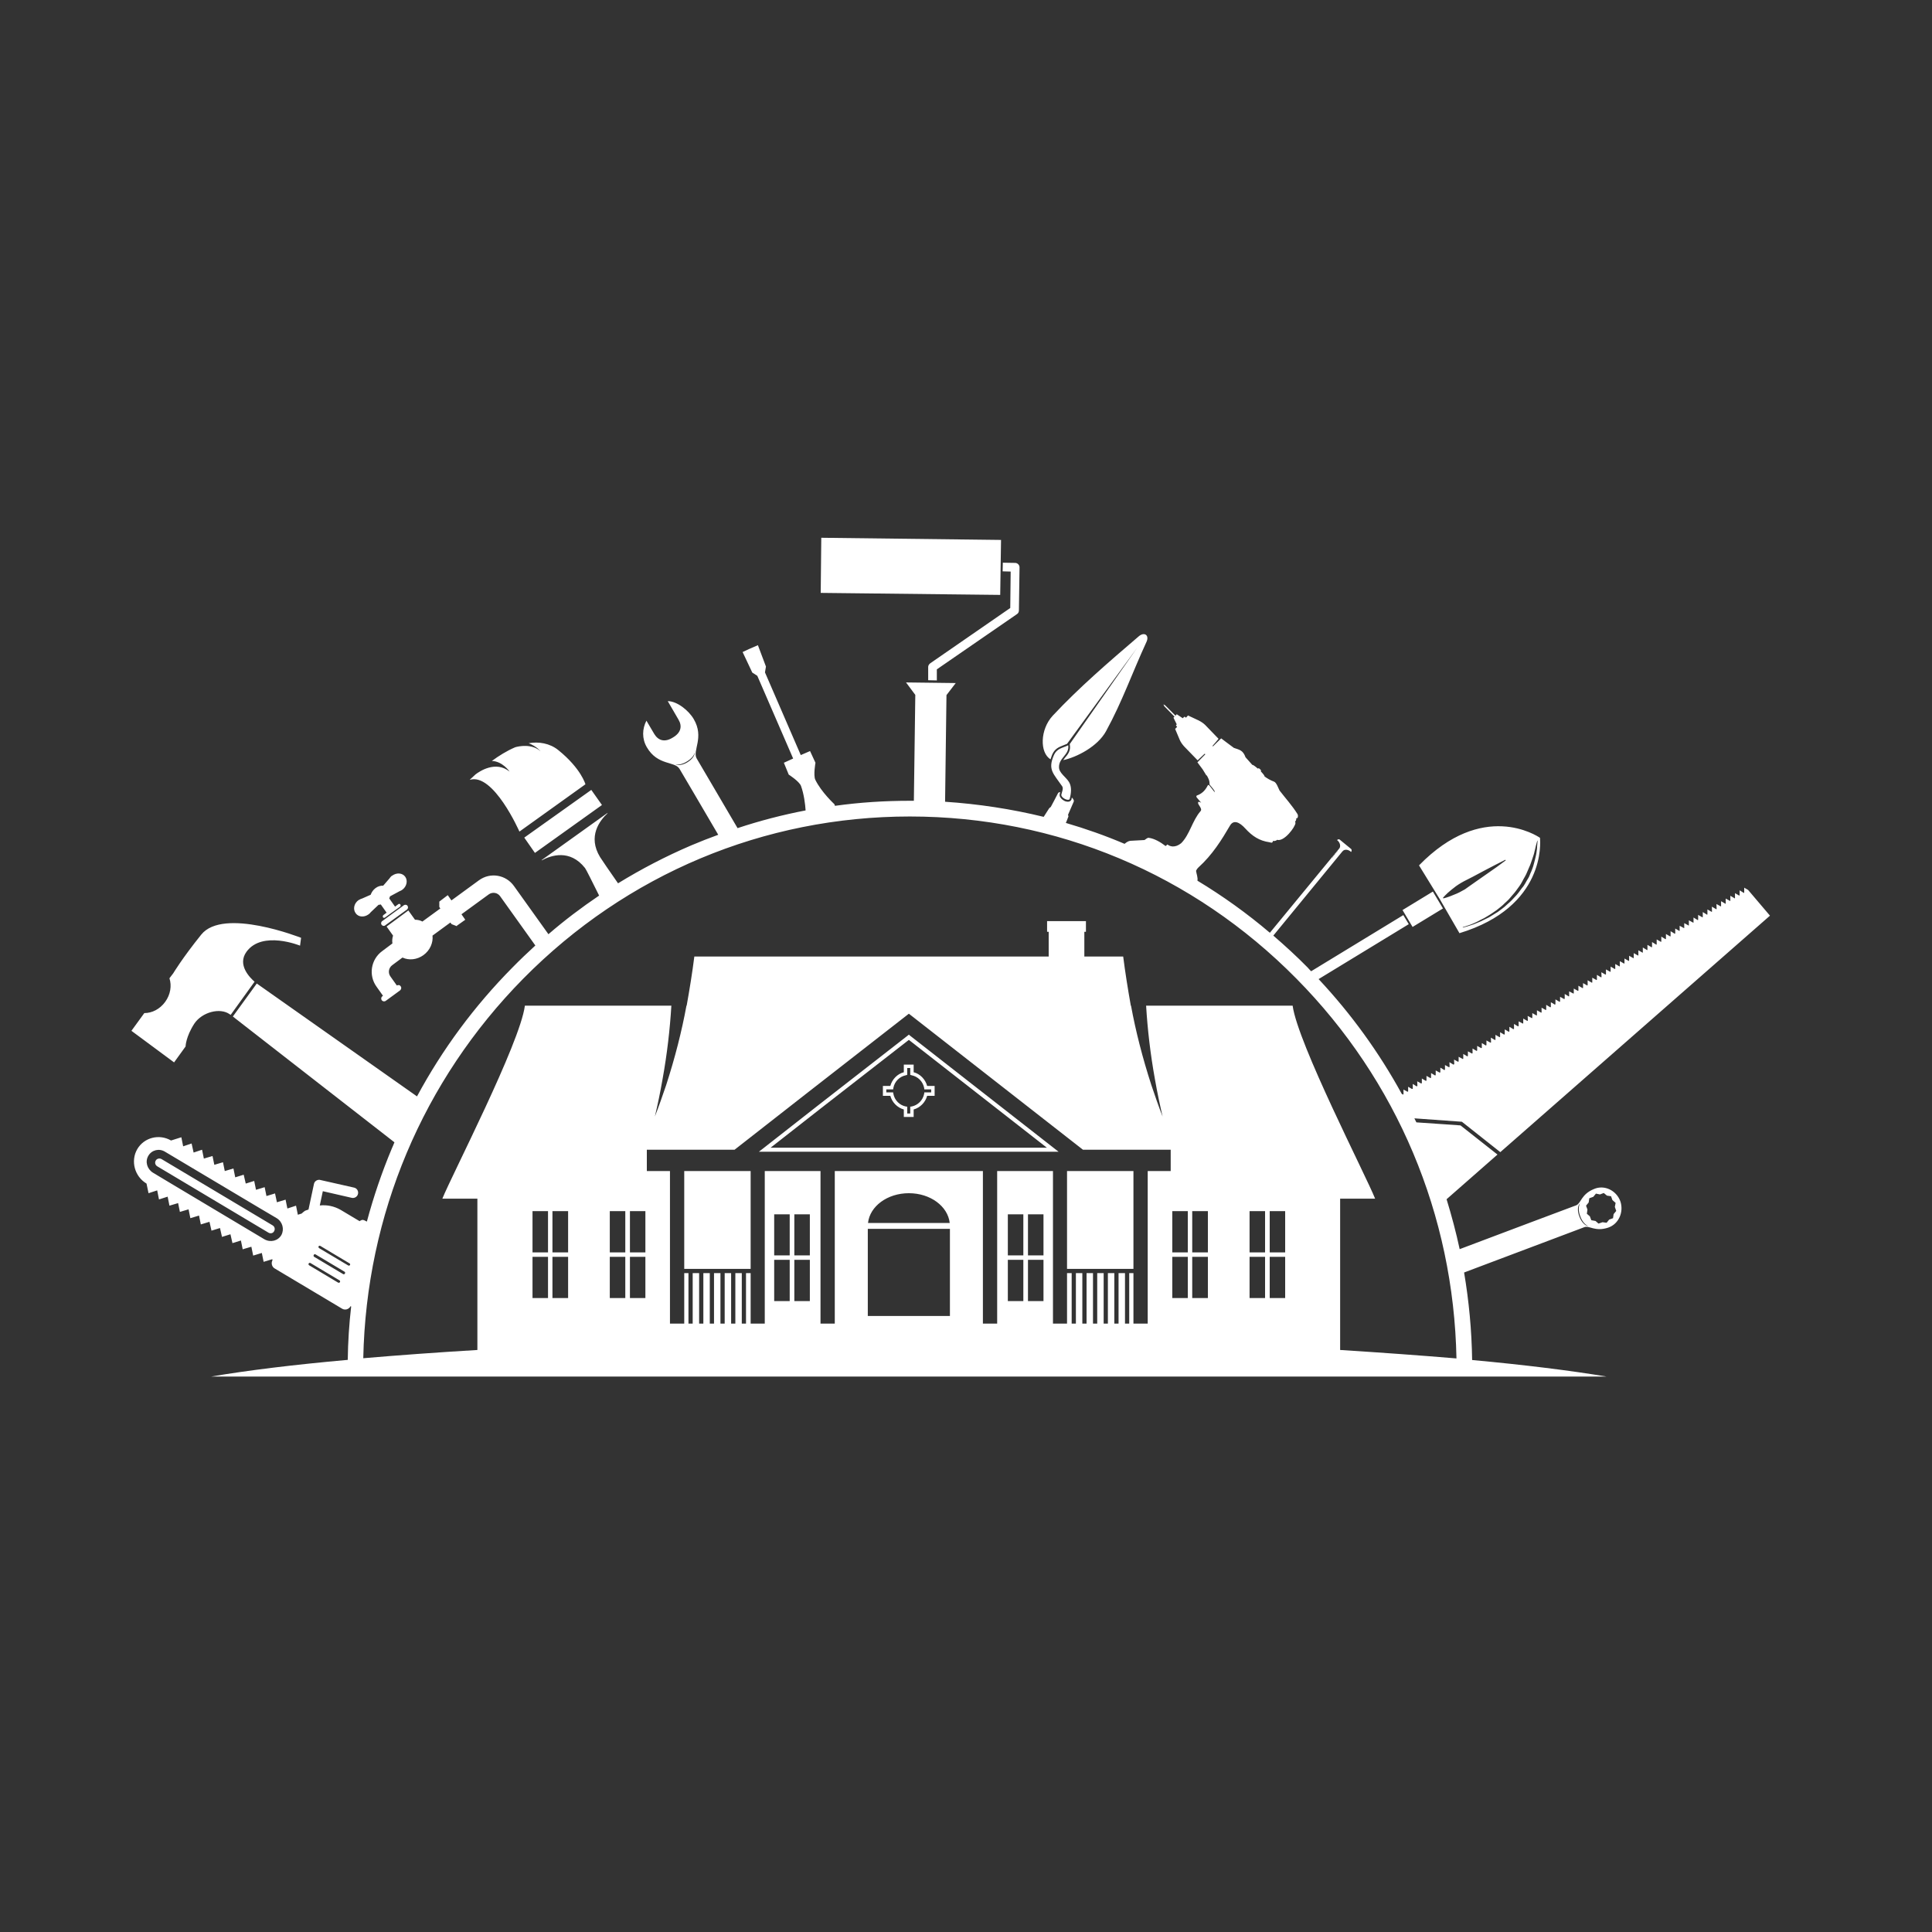 <svg xmlns="http://www.w3.org/2000/svg" xmlns:xlink="http://www.w3.org/1999/xlink" width="50" zoomAndPan="magnify" viewBox="0 0 37.5 37.5" height="50" preserveAspectRatio="xMidYMid meet" version="1.0"><rect x="0" y="0" width="37.5" height="37.5" fill="#333333" stroke="none"/><defs><clipPath id="7bc16058ff"><path d="M 2.531 10.438 L 34.355 10.438 L 34.355 26.719 L 2.531 26.719 Z M 2.531 10.438 " clip-rule="nonzero"/></clipPath></defs><g clip-path="url(#7bc16058ff)"><path fill="#FFFFFF" d="M 19.609 11.801 L 18.055 12.875 C 18.031 12.895 18.016 12.918 18.016 12.945 L 18.016 13.203 L 18.184 13.207 L 18.184 12.992 L 19.742 11.918 C 19.766 11.902 19.777 11.875 19.777 11.848 L 19.789 11.012 C 19.789 10.965 19.75 10.926 19.703 10.926 L 19.465 10.922 L 19.461 11.09 L 19.617 11.094 Z M 10.383 16.555 L 11.684 15.625 L 11.477 15.332 L 10.176 16.258 Z M 19.43 10.48 L 15.941 10.438 L 15.93 11.508 L 19.414 11.547 Z M 20.762 15.508 C 20.793 15.395 20.805 15.273 20.75 15.18 C 20.691 15.082 20.555 15.004 20.555 14.891 C 20.551 14.707 20.762 14.648 20.734 14.465 C 20.621 14.523 20.516 14.52 20.453 14.664 C 20.336 14.941 20.445 15.012 20.617 15.262 C 20.645 15.305 20.613 15.367 20.602 15.418 C 20.582 15.48 20.738 15.559 20.762 15.508 Z M 28.328 18.113 C 30.008 17.602 29.898 16.34 29.891 16.266 L 29.895 16.262 C 29.895 16.262 29.891 16.262 29.891 16.262 C 29.828 16.219 28.777 15.531 27.543 16.797 L 27.949 17.457 Z M 29.359 17.371 C 29.41 17.316 29.449 17.258 29.492 17.199 C 29.535 17.141 29.562 17.074 29.598 17.016 C 29.633 16.957 29.652 16.895 29.68 16.836 C 29.707 16.781 29.723 16.723 29.742 16.672 C 29.758 16.621 29.777 16.574 29.785 16.527 C 29.797 16.484 29.805 16.445 29.812 16.414 C 29.828 16.352 29.84 16.316 29.84 16.316 L 29.844 16.316 C 29.844 16.316 29.844 16.355 29.836 16.418 C 29.836 16.453 29.832 16.492 29.824 16.539 C 29.82 16.582 29.805 16.633 29.793 16.688 C 29.777 16.742 29.766 16.805 29.742 16.863 C 29.73 16.895 29.719 16.926 29.703 16.957 C 29.691 16.988 29.68 17.02 29.66 17.051 C 29.621 17.109 29.594 17.18 29.543 17.234 C 29.5 17.293 29.457 17.355 29.402 17.41 C 29.375 17.438 29.352 17.465 29.324 17.492 C 29.297 17.516 29.27 17.539 29.242 17.566 C 29.191 17.617 29.129 17.656 29.074 17.699 C 29.016 17.734 28.957 17.773 28.902 17.805 C 28.848 17.832 28.793 17.859 28.742 17.883 C 28.691 17.906 28.645 17.922 28.602 17.941 C 28.559 17.953 28.523 17.969 28.492 17.977 C 28.43 17.996 28.395 18.004 28.395 18.004 L 28.391 17.996 C 28.391 17.996 28.426 17.988 28.488 17.965 C 28.52 17.957 28.555 17.941 28.594 17.926 C 28.637 17.906 28.684 17.887 28.73 17.859 C 28.781 17.836 28.832 17.809 28.887 17.773 C 28.941 17.742 28.992 17.703 29.051 17.664 C 29.102 17.621 29.16 17.582 29.211 17.527 C 29.238 17.504 29.262 17.48 29.289 17.453 C 29.312 17.426 29.336 17.398 29.359 17.371 Z M 28.172 17.27 C 28.223 17.227 28.285 17.18 28.359 17.137 C 28.43 17.094 28.512 17.059 28.59 17.016 C 28.746 16.934 28.902 16.848 29.02 16.789 C 29.141 16.727 29.219 16.688 29.219 16.688 L 29.227 16.699 C 29.227 16.699 29.152 16.754 29.047 16.832 C 28.938 16.91 28.793 17.008 28.645 17.113 C 28.574 17.16 28.504 17.215 28.434 17.262 C 28.359 17.305 28.293 17.34 28.23 17.363 C 28.105 17.418 28.016 17.438 28.016 17.438 L 28.008 17.426 C 28.008 17.426 28.066 17.355 28.172 17.27 Z M 20.391 14.738 C 20.398 14.711 20.41 14.684 20.422 14.648 C 20.473 14.531 20.555 14.5 20.633 14.469 C 20.656 14.461 20.684 14.449 20.711 14.438 L 22.074 12.57 L 20.762 14.445 C 20.766 14.449 20.766 14.453 20.766 14.461 C 20.785 14.57 20.727 14.645 20.672 14.707 C 20.66 14.723 20.648 14.738 20.637 14.754 C 20.895 14.699 21.305 14.492 21.469 14.191 C 21.785 13.613 21.973 13.066 22.254 12.457 C 22.312 12.328 22.211 12.258 22.102 12.352 C 21.523 12.848 20.949 13.34 20.434 13.891 C 20.184 14.16 20.18 14.613 20.391 14.738 Z M 28.008 17.633 L 27.812 17.305 L 27.223 17.664 L 27.418 17.992 Z M 10.082 16.141 L 11.363 15.223 C 11.363 15.223 11.281 14.918 10.836 14.559 C 10.672 14.426 10.453 14.391 10.262 14.426 C 10.418 14.488 10.492 14.582 10.492 14.582 C 10.324 14.43 10.066 14.484 10 14.504 C 9.836 14.574 9.68 14.672 9.547 14.77 C 9.758 14.777 9.891 14.977 9.891 14.977 C 9.621 14.758 9.305 14.973 9.23 15.031 C 9.16 15.094 9.117 15.137 9.117 15.137 C 9.578 14.992 10.082 16.141 10.082 16.141 Z M 17.664 20.102 L 17.641 20.082 L 17.617 20.102 L 15.887 21.449 L 14.82 22.285 L 14.73 22.355 L 20.547 22.355 L 20.457 22.285 Z M 14.957 22.277 L 15.934 21.512 L 17.641 20.184 L 20.32 22.277 Z M 20.711 24.629 L 22 24.629 L 22 22.73 L 20.711 22.73 Z M 17.543 20.664 L 17.543 20.812 C 17.418 20.844 17.316 20.949 17.281 21.078 L 17.137 21.078 L 17.137 21.27 L 17.281 21.27 C 17.316 21.398 17.418 21.5 17.543 21.535 L 17.543 21.68 L 17.734 21.68 L 17.734 21.535 C 17.859 21.5 17.961 21.398 17.996 21.27 L 18.141 21.27 L 18.141 21.078 L 17.996 21.078 C 17.961 20.949 17.859 20.844 17.734 20.812 L 17.734 20.664 Z M 17.938 21.117 L 17.941 21.145 L 18.074 21.145 L 18.074 21.203 L 17.941 21.203 L 17.938 21.23 C 17.914 21.355 17.816 21.453 17.695 21.477 L 17.668 21.48 L 17.668 21.613 L 17.609 21.613 L 17.609 21.48 L 17.582 21.477 C 17.461 21.453 17.363 21.355 17.34 21.23 L 17.336 21.203 L 17.203 21.203 L 17.203 21.145 L 17.336 21.145 L 17.34 21.117 C 17.363 20.992 17.461 20.895 17.582 20.871 L 17.609 20.863 L 17.609 20.73 L 17.668 20.73 L 17.668 20.863 L 17.695 20.871 C 17.816 20.895 17.914 20.992 17.938 21.117 Z M 30.941 23.078 C 30.688 23.18 30.691 23.355 30.594 23.395 C 30.594 23.395 28.918 24.023 28.332 24.246 C 28.262 23.918 28.176 23.598 28.078 23.277 L 29.066 22.41 L 28.348 21.844 L 27.492 21.785 C 27.48 21.758 27.465 21.734 27.453 21.707 L 28.375 21.773 L 29.121 22.363 L 34.355 17.773 L 33.93 17.273 L 33.855 17.23 L 33.855 17.328 L 33.848 17.332 L 33.766 17.281 L 33.766 17.379 L 33.758 17.383 L 33.676 17.336 L 33.676 17.434 L 33.672 17.438 L 33.586 17.387 L 33.586 17.484 L 33.582 17.488 L 33.496 17.441 L 33.496 17.539 L 33.492 17.543 L 33.406 17.492 L 33.406 17.59 L 33.402 17.594 L 33.316 17.547 L 33.32 17.645 L 33.312 17.648 L 33.227 17.598 L 33.23 17.695 L 33.223 17.699 L 33.141 17.652 L 33.141 17.75 L 33.133 17.754 L 33.051 17.703 L 33.051 17.801 L 33.043 17.805 L 32.961 17.758 L 32.961 17.855 L 32.953 17.859 L 32.871 17.809 L 32.871 17.906 L 32.867 17.91 L 32.781 17.863 L 32.781 17.961 L 32.777 17.965 L 32.691 17.918 L 32.691 18.012 L 32.688 18.016 L 32.602 17.969 L 32.602 18.066 L 32.598 18.07 L 32.516 18.023 L 32.516 18.117 L 32.508 18.125 L 32.426 18.074 L 32.426 18.172 L 32.418 18.176 L 32.336 18.129 L 32.336 18.223 L 32.328 18.23 L 32.246 18.18 L 32.246 18.277 L 32.238 18.281 L 32.156 18.234 L 32.156 18.332 L 32.148 18.336 L 32.066 18.285 L 32.066 18.383 L 32.059 18.387 L 31.977 18.34 L 31.977 18.438 L 31.969 18.441 L 31.887 18.391 L 31.887 18.488 L 31.883 18.492 L 31.801 18.445 L 31.801 18.543 L 31.793 18.547 L 31.711 18.5 L 31.711 18.594 L 31.703 18.598 L 31.621 18.551 L 31.621 18.645 L 31.613 18.652 L 31.531 18.605 L 31.531 18.699 L 31.523 18.703 L 31.441 18.656 L 31.441 18.754 L 31.434 18.758 L 31.352 18.711 L 31.352 18.805 L 31.344 18.809 L 31.262 18.762 L 31.262 18.859 L 31.254 18.863 L 31.172 18.816 L 31.172 18.91 L 31.164 18.918 L 31.082 18.871 L 31.086 18.965 L 31.074 18.969 L 30.996 18.922 L 30.996 19.016 L 30.988 19.023 L 30.906 18.977 L 30.906 19.07 L 30.898 19.074 L 30.816 19.027 L 30.816 19.121 L 30.809 19.129 L 30.727 19.082 L 30.727 19.176 L 30.719 19.18 L 30.637 19.133 L 30.637 19.227 L 30.629 19.234 L 30.547 19.188 L 30.547 19.281 L 30.539 19.285 L 30.457 19.242 L 30.457 19.336 L 30.449 19.34 L 30.371 19.293 L 30.371 19.387 L 30.359 19.391 L 30.281 19.348 L 30.281 19.441 L 30.27 19.445 L 30.191 19.398 L 30.191 19.492 L 30.18 19.5 L 30.102 19.453 L 30.102 19.547 L 30.09 19.551 L 30.012 19.504 L 30.012 19.598 L 30.004 19.605 L 29.922 19.559 L 29.922 19.652 L 29.914 19.656 L 29.832 19.609 L 29.832 19.703 L 29.824 19.711 L 29.742 19.664 L 29.742 19.758 L 29.734 19.762 L 29.652 19.719 L 29.656 19.809 L 29.645 19.816 L 29.566 19.77 L 29.566 19.863 L 29.555 19.867 L 29.477 19.824 L 29.477 19.914 L 29.465 19.922 L 29.387 19.875 L 29.387 19.969 L 29.375 19.977 L 29.297 19.93 L 29.297 20.02 L 29.285 20.027 L 29.207 19.98 L 29.207 20.074 L 29.195 20.082 L 29.117 20.035 L 29.117 20.125 L 29.109 20.133 L 29.027 20.086 L 29.027 20.18 L 29.02 20.188 L 28.938 20.141 L 28.941 20.234 L 28.93 20.238 L 28.852 20.195 L 28.852 20.285 L 28.84 20.293 L 28.762 20.246 L 28.762 20.34 L 28.75 20.344 L 28.672 20.301 L 28.672 20.391 L 28.66 20.398 L 28.582 20.352 L 28.582 20.445 L 28.57 20.449 L 28.492 20.406 L 28.492 20.496 L 28.48 20.504 L 28.402 20.457 L 28.402 20.551 L 28.391 20.555 L 28.312 20.512 L 28.312 20.602 L 28.301 20.609 L 28.223 20.566 L 28.227 20.656 L 28.211 20.664 L 28.133 20.617 L 28.137 20.707 L 28.125 20.715 L 28.047 20.672 L 28.047 20.762 L 28.035 20.77 L 27.957 20.723 L 27.957 20.812 L 27.945 20.82 L 27.867 20.777 L 27.867 20.867 L 27.855 20.875 L 27.777 20.828 L 27.777 20.918 L 27.766 20.926 L 27.688 20.883 L 27.688 20.973 L 27.676 20.98 L 27.598 20.934 L 27.598 21.023 L 27.586 21.031 L 27.508 20.988 L 27.512 21.078 L 27.496 21.086 L 27.422 21.039 L 27.422 21.133 L 27.406 21.137 L 27.332 21.094 L 27.332 21.184 L 27.32 21.191 L 27.242 21.148 L 27.242 21.238 L 27.23 21.246 L 27.207 21.23 C 26.766 20.426 26.227 19.68 25.594 19.004 L 27.344 17.938 L 27.238 17.762 L 25.449 18.852 C 25.426 18.828 25.402 18.805 25.383 18.781 C 25.168 18.562 24.941 18.355 24.715 18.16 L 26.055 16.527 C 26.059 16.527 26.059 16.523 26.059 16.523 C 26.094 16.48 26.168 16.484 26.223 16.535 C 26.223 16.535 26.223 16.535 26.227 16.535 C 26.238 16.516 26.238 16.492 26.227 16.48 L 26.004 16.297 C 25.992 16.285 25.969 16.289 25.953 16.305 C 25.953 16.309 25.953 16.309 25.957 16.309 C 26.012 16.355 26.027 16.426 25.996 16.469 C 25.992 16.469 25.992 16.473 25.992 16.473 L 25.953 16.52 C 25.961 16.527 25.969 16.535 25.969 16.535 C 25.965 16.535 25.961 16.531 25.949 16.523 L 25.938 16.539 C 25.945 16.547 25.953 16.551 25.953 16.551 C 25.953 16.555 25.945 16.547 25.938 16.543 L 25.922 16.555 C 25.934 16.562 25.938 16.57 25.938 16.57 C 25.938 16.57 25.93 16.566 25.922 16.559 L 25.906 16.574 C 25.918 16.582 25.922 16.59 25.922 16.59 C 25.922 16.59 25.914 16.586 25.906 16.578 L 25.895 16.594 C 25.902 16.602 25.906 16.605 25.906 16.605 C 25.906 16.609 25.898 16.602 25.891 16.594 L 25.879 16.609 C 25.887 16.617 25.891 16.625 25.891 16.625 C 25.891 16.625 25.883 16.621 25.875 16.613 L 25.863 16.629 C 25.871 16.637 25.879 16.641 25.875 16.645 C 25.875 16.645 25.871 16.641 25.859 16.633 L 24.648 18.105 C 24.207 17.73 23.734 17.391 23.242 17.094 C 23.254 17.035 23.223 16.961 23.215 16.902 C 23.227 16.875 23.242 16.855 23.258 16.84 C 23.535 16.59 23.715 16.297 23.875 16.023 C 23.945 15.906 24.059 15.957 24.172 16.082 C 24.305 16.227 24.441 16.32 24.641 16.348 C 24.688 16.359 24.695 16.367 24.711 16.32 C 24.73 16.332 24.777 16.316 24.789 16.301 C 24.922 16.344 25.141 16.055 25.145 15.973 C 25.145 15.953 25.129 15.957 25.141 15.945 C 25.156 15.926 25.164 15.906 25.16 15.879 C 25.191 15.898 25.203 15.832 25.184 15.801 C 25.082 15.637 24.953 15.496 24.836 15.344 C 24.812 15.297 24.777 15.191 24.73 15.172 C 24.656 15.145 24.598 15.109 24.543 15.07 C 24.551 15.062 24.52 15.023 24.473 14.973 C 24.477 14.965 24.477 14.953 24.469 14.941 L 24.438 14.914 C 24.434 14.91 24.422 14.914 24.414 14.918 C 24.359 14.871 24.316 14.84 24.309 14.848 C 24.266 14.801 24.223 14.75 24.176 14.699 C 24.125 14.559 24.059 14.555 23.949 14.516 L 23.828 14.426 L 23.703 14.332 C 23.648 14.383 23.598 14.434 23.543 14.488 L 23.535 14.477 C 23.574 14.434 23.613 14.387 23.652 14.34 L 23.391 14.07 C 23.355 14.035 23.312 14.008 23.266 13.984 L 23.059 13.887 L 23.02 13.93 L 22.992 13.91 C 22.98 13.918 22.969 13.93 22.957 13.941 L 22.84 13.863 L 22.816 13.891 L 22.613 13.688 L 22.582 13.672 L 22.598 13.707 L 22.797 13.91 L 22.777 13.93 L 22.84 14.059 C 22.836 14.066 22.832 14.074 22.824 14.078 L 22.848 14.109 L 22.809 14.148 L 22.898 14.359 C 22.918 14.406 22.949 14.449 22.984 14.488 L 23.246 14.758 C 23.293 14.715 23.336 14.672 23.383 14.629 L 23.395 14.641 C 23.344 14.691 23.293 14.746 23.242 14.797 L 23.344 14.934 L 23.418 15.055 L 23.422 15.047 C 23.457 15.113 23.48 15.148 23.477 15.227 C 23.52 15.277 23.551 15.316 23.57 15.344 C 23.574 15.355 23.578 15.367 23.578 15.379 L 23.477 15.25 C 23.457 15.23 23.449 15.23 23.438 15.254 C 23.387 15.352 23.32 15.41 23.23 15.441 C 23.219 15.449 23.219 15.461 23.227 15.477 L 23.316 15.582 C 23.289 15.566 23.254 15.551 23.254 15.582 C 23.25 15.621 23.348 15.699 23.301 15.746 C 23.141 15.93 23.094 16.199 22.926 16.367 C 22.867 16.414 22.816 16.43 22.762 16.43 C 22.719 16.426 22.688 16.414 22.66 16.391 L 22.625 16.422 C 22.523 16.344 22.41 16.277 22.297 16.262 C 22.27 16.258 22.242 16.289 22.215 16.305 L 21.941 16.32 C 21.902 16.324 21.863 16.348 21.828 16.379 C 21.453 16.219 21.074 16.086 20.688 15.973 C 20.703 15.938 20.719 15.902 20.73 15.867 C 20.742 15.852 20.738 15.836 20.73 15.816 L 20.84 15.562 C 20.852 15.539 20.836 15.512 20.805 15.48 C 20.801 15.496 20.797 15.508 20.797 15.52 C 20.793 15.523 20.793 15.523 20.793 15.523 C 20.781 15.555 20.742 15.574 20.672 15.551 C 20.641 15.535 20.609 15.516 20.59 15.488 C 20.57 15.465 20.562 15.438 20.57 15.41 C 20.57 15.406 20.578 15.383 20.578 15.375 C 20.566 15.375 20.551 15.379 20.543 15.387 C 20.539 15.391 20.539 15.395 20.535 15.398 C 20.535 15.402 20.395 15.664 20.395 15.664 C 20.387 15.668 20.375 15.676 20.371 15.684 C 20.367 15.684 20.367 15.684 20.367 15.688 C 20.367 15.688 20.367 15.688 20.363 15.691 C 20.328 15.746 20.293 15.801 20.258 15.855 C 19.633 15.703 18.992 15.605 18.344 15.562 L 18.371 13.492 L 18.551 13.258 L 17.586 13.246 L 17.766 13.488 L 17.738 15.543 C 17.715 15.543 17.688 15.543 17.664 15.543 C 17.172 15.543 16.688 15.574 16.207 15.641 L 16.195 15.609 C 16.195 15.609 15.941 15.375 15.824 15.133 C 15.785 15.043 15.828 14.805 15.828 14.805 L 15.723 14.578 L 15.543 14.656 L 14.848 13.051 L 14.867 12.938 L 14.711 12.523 L 14.566 12.586 L 14.562 12.59 L 14.555 12.59 L 14.414 12.656 L 14.602 13.055 L 14.699 13.117 L 15.395 14.723 L 15.215 14.805 L 15.309 15.035 C 15.309 15.035 15.512 15.164 15.547 15.254 C 15.605 15.414 15.629 15.609 15.637 15.73 C 15.191 15.816 14.75 15.93 14.316 16.074 C 13.996 15.531 13.582 14.82 13.523 14.723 C 13.434 14.57 13.676 14.316 13.465 13.957 C 13.367 13.789 13.141 13.609 12.961 13.609 L 13.168 13.965 C 13.246 14.094 13.219 14.223 13.059 14.316 C 12.902 14.414 12.777 14.375 12.699 14.246 L 12.547 13.988 C 12.465 14.148 12.457 14.336 12.555 14.504 C 12.766 14.867 13.102 14.77 13.191 14.926 C 13.246 15.016 13.629 15.672 13.941 16.203 C 13.766 16.266 13.59 16.336 13.414 16.41 C 12.922 16.621 12.449 16.867 11.996 17.145 C 11.832 16.91 11.684 16.695 11.648 16.637 C 11.402 16.234 11.641 15.926 11.793 15.785 L 11.789 15.781 L 10.512 16.695 L 10.516 16.699 C 10.695 16.602 11.062 16.477 11.355 16.848 C 11.375 16.871 11.492 17.109 11.629 17.383 C 11.289 17.613 10.957 17.863 10.645 18.133 L 9.977 17.199 C 9.82 16.977 9.516 16.926 9.297 17.086 L 8.762 17.477 L 8.691 17.375 L 8.527 17.5 L 8.527 17.602 L 8.531 17.602 L 8.527 17.605 L 8.547 17.633 L 8.199 17.887 C 8.156 17.863 8.105 17.852 8.055 17.852 L 7.926 17.672 L 7.504 17.984 L 7.629 18.16 C 7.613 18.211 7.609 18.262 7.617 18.312 L 7.418 18.461 C 7.199 18.621 7.148 18.93 7.309 19.152 L 7.434 19.328 L 7.422 19.336 C 7.398 19.355 7.391 19.387 7.41 19.414 C 7.426 19.438 7.461 19.445 7.488 19.426 L 7.766 19.223 C 7.789 19.203 7.797 19.168 7.777 19.145 C 7.762 19.117 7.727 19.113 7.703 19.129 L 7.578 18.953 C 7.527 18.883 7.543 18.785 7.613 18.734 L 7.812 18.586 C 7.938 18.645 8.094 18.629 8.219 18.539 C 8.348 18.445 8.41 18.297 8.395 18.16 L 8.742 17.906 L 8.766 17.938 L 8.867 17.977 L 8.867 17.969 L 9.031 17.852 L 8.957 17.746 L 9.488 17.359 C 9.559 17.309 9.656 17.324 9.707 17.395 L 10.391 18.352 C 10.238 18.492 10.09 18.633 9.945 18.781 C 9.207 19.527 8.586 20.367 8.094 21.281 L 4.984 19.09 L 4.52 19.73 L 4.57 19.77 L 7.656 22.172 C 7.641 22.215 7.621 22.254 7.605 22.293 C 7.41 22.758 7.25 23.23 7.121 23.711 L 7.113 23.707 C 7.082 23.691 7.055 23.672 7.023 23.68 C 7.008 23.688 6.992 23.691 6.98 23.703 L 6.613 23.484 C 6.484 23.41 6.344 23.383 6.207 23.398 L 6.266 23.121 L 6.828 23.25 C 6.883 23.262 6.938 23.227 6.949 23.172 C 6.961 23.117 6.926 23.062 6.871 23.051 L 6.211 22.902 C 6.211 22.902 6.215 22.902 6.215 22.902 C 6.16 22.891 6.105 22.926 6.094 22.98 L 5.988 23.477 L 5.922 23.5 C 5.898 23.516 5.875 23.535 5.855 23.555 L 5.781 23.578 L 5.746 23.402 L 5.578 23.457 L 5.543 23.285 L 5.375 23.336 L 5.34 23.172 L 5.34 23.164 L 5.172 23.215 L 5.137 23.043 L 4.969 23.094 L 4.934 22.922 L 4.77 22.973 L 4.73 22.801 L 4.566 22.852 L 4.531 22.68 L 4.363 22.73 L 4.328 22.559 L 4.16 22.609 L 4.125 22.438 L 3.957 22.488 L 3.922 22.316 L 3.758 22.371 L 3.719 22.195 L 3.555 22.25 L 3.52 22.074 L 3.32 22.137 C 3.09 22.004 2.797 22.078 2.664 22.305 C 2.531 22.535 2.613 22.836 2.844 22.973 L 2.883 23.16 L 3.051 23.105 L 3.086 23.281 L 3.254 23.227 L 3.289 23.402 L 3.457 23.352 L 3.492 23.523 L 3.66 23.473 L 3.695 23.645 L 3.863 23.594 L 3.898 23.766 L 4.066 23.715 L 4.105 23.887 L 4.27 23.836 L 4.309 24.008 L 4.473 23.957 L 4.512 24.129 L 4.676 24.078 L 4.711 24.25 L 4.715 24.25 L 4.719 24.246 L 4.879 24.199 L 4.914 24.371 L 5.082 24.32 L 5.117 24.492 L 5.285 24.441 L 5.289 24.461 C 5.258 24.516 5.277 24.59 5.332 24.621 L 6.641 25.402 C 6.668 25.418 6.699 25.422 6.73 25.414 C 6.758 25.406 6.785 25.387 6.801 25.359 L 6.805 25.352 L 6.816 25.359 C 6.777 25.699 6.754 26.047 6.75 26.395 C 5.707 26.488 4.812 26.598 4.098 26.719 L 31.184 26.719 C 30.477 26.602 29.598 26.492 28.574 26.398 C 28.566 25.824 28.512 25.254 28.418 24.699 C 28.926 24.508 30.75 23.82 30.75 23.82 C 30.852 23.781 30.957 23.914 31.215 23.828 C 31.422 23.758 31.523 23.52 31.449 23.312 C 31.371 23.105 31.141 22.992 30.941 23.078 Z M 13.34 14.797 C 13.25 14.852 13.152 14.863 13.109 14.832 C 13.16 14.852 13.25 14.832 13.332 14.781 C 13.418 14.73 13.473 14.664 13.484 14.605 C 13.488 14.66 13.434 14.742 13.34 14.797 Z M 5.461 23.973 C 5.395 24.086 5.25 24.121 5.133 24.055 L 3.301 22.961 L 2.969 22.762 C 2.855 22.691 2.812 22.547 2.879 22.434 C 2.945 22.32 3.09 22.285 3.203 22.355 L 5.039 23.449 L 5.371 23.645 C 5.484 23.715 5.523 23.859 5.461 23.973 Z M 6.598 24.887 C 6.59 24.898 6.574 24.902 6.562 24.895 L 6 24.559 C 5.988 24.551 5.984 24.535 5.992 24.523 C 6 24.512 6.016 24.508 6.027 24.516 L 6.59 24.852 C 6.602 24.859 6.605 24.875 6.598 24.887 Z M 6.695 24.719 C 6.688 24.734 6.672 24.738 6.66 24.73 L 6.098 24.395 C 6.086 24.387 6.082 24.371 6.09 24.359 C 6.094 24.344 6.113 24.34 6.125 24.348 L 6.688 24.684 C 6.699 24.691 6.703 24.707 6.695 24.719 Z M 6.793 24.555 C 6.785 24.566 6.77 24.57 6.758 24.562 L 6.195 24.227 C 6.184 24.219 6.176 24.203 6.184 24.191 C 6.191 24.18 6.207 24.176 6.219 24.184 L 6.781 24.52 C 6.797 24.527 6.801 24.543 6.793 24.555 Z M 10.637 25.195 L 10.336 25.195 L 10.336 24.395 L 10.637 24.395 Z M 10.637 24.309 L 10.336 24.309 L 10.336 23.508 L 10.637 23.508 Z M 11.027 25.195 L 10.723 25.195 L 10.723 24.395 L 11.027 24.395 Z M 11.027 24.309 L 10.723 24.309 L 10.723 23.508 L 11.027 23.508 Z M 12.137 25.195 L 11.836 25.195 L 11.836 24.395 L 12.137 24.395 Z M 12.137 24.309 L 11.836 24.309 L 11.836 23.508 L 12.137 23.508 Z M 12.527 25.195 L 12.227 25.195 L 12.227 24.395 L 12.527 24.395 Z M 12.527 24.309 L 12.227 24.309 L 12.227 23.508 L 12.527 23.508 Z M 15.328 25.254 L 15.027 25.254 L 15.027 24.453 L 15.328 24.453 Z M 15.328 24.367 L 15.027 24.367 L 15.027 23.57 L 15.328 23.57 Z M 15.719 25.254 L 15.418 25.254 L 15.418 24.453 L 15.719 24.453 Z M 15.719 24.367 L 15.418 24.367 L 15.418 23.57 L 15.719 23.57 Z M 18.438 25.543 L 16.844 25.543 L 16.844 23.852 L 18.438 23.852 Z M 16.848 23.738 C 16.883 23.414 17.223 23.16 17.641 23.16 C 18.059 23.16 18.398 23.414 18.434 23.738 Z M 19.863 25.254 L 19.562 25.254 L 19.562 24.453 L 19.863 24.453 Z M 19.863 24.367 L 19.562 24.367 L 19.562 23.57 L 19.863 23.57 Z M 20.254 25.254 L 19.953 25.254 L 19.953 24.453 L 20.254 24.453 Z M 20.254 24.367 L 19.953 24.367 L 19.953 23.57 L 20.254 23.57 Z M 22.723 22.73 L 22.277 22.73 L 22.277 25.691 L 22 25.691 L 22 24.711 L 21.918 24.711 L 21.918 25.691 L 21.836 25.691 L 21.836 24.711 L 21.711 24.711 L 21.711 25.691 L 21.629 25.691 L 21.629 24.711 L 21.504 24.711 L 21.504 25.691 L 21.422 25.691 L 21.422 24.711 L 21.297 24.711 L 21.297 25.691 L 21.215 25.691 L 21.215 24.711 L 21.09 24.711 L 21.09 25.691 L 21.008 25.691 L 21.008 24.711 L 20.883 24.711 L 20.883 25.691 L 20.801 25.691 L 20.801 24.711 L 20.711 24.711 L 20.711 25.691 L 20.438 25.691 L 20.438 22.73 L 19.355 22.73 L 19.355 25.691 L 19.078 25.691 L 19.078 22.73 L 16.203 22.73 L 16.203 25.691 L 15.926 25.691 L 15.926 22.73 L 14.844 22.73 L 14.844 25.691 L 14.57 25.691 L 14.57 24.711 L 14.48 24.711 L 14.48 25.691 L 14.398 25.691 L 14.398 24.711 L 14.273 24.711 L 14.273 25.691 L 14.191 25.691 L 14.191 24.711 L 14.066 24.711 L 14.066 25.691 L 13.984 25.691 L 13.984 24.711 L 13.859 24.711 L 13.859 25.691 L 13.777 25.691 L 13.777 24.711 L 13.652 24.711 L 13.652 25.691 L 13.57 25.691 L 13.57 24.711 L 13.445 24.711 L 13.445 25.691 L 13.363 25.691 L 13.363 24.711 L 13.281 24.711 L 13.281 25.691 L 13.004 25.691 L 13.004 22.73 L 12.555 22.73 L 12.555 22.316 L 14.258 22.316 L 15.711 21.18 L 17.641 19.676 L 19.566 21.18 L 21.02 22.316 L 22.723 22.316 Z M 23.055 25.195 L 22.754 25.195 L 22.754 24.395 L 23.055 24.395 Z M 23.055 24.309 L 22.754 24.309 L 22.754 23.508 L 23.055 23.508 Z M 23.445 25.195 L 23.141 25.195 L 23.141 24.395 L 23.445 24.395 Z M 23.445 24.309 L 23.141 24.309 L 23.141 23.508 L 23.445 23.508 Z M 24.555 25.195 L 24.254 25.195 L 24.254 24.395 L 24.555 24.395 Z M 24.555 24.309 L 24.254 24.309 L 24.254 23.508 L 24.555 23.508 Z M 24.945 25.195 L 24.645 25.195 L 24.645 24.395 L 24.945 24.395 Z M 24.945 24.309 L 24.645 24.309 L 24.645 23.508 L 24.945 23.508 Z M 26.012 26.203 L 26.012 23.266 L 26.691 23.266 C 26.516 22.824 25.188 20.25 25.09 19.52 L 22.246 19.52 C 22.273 19.973 22.328 20.457 22.418 20.953 C 22.461 21.199 22.512 21.441 22.566 21.672 C 22.488 21.473 22.418 21.27 22.348 21.062 C 22.176 20.531 22.043 20.012 21.953 19.52 L 21.949 19.52 C 21.891 19.191 21.84 18.875 21.801 18.566 L 21.047 18.566 L 21.047 18.086 L 21.078 18.086 L 21.078 17.879 L 20.324 17.879 L 20.324 18.086 L 20.355 18.086 L 20.355 18.566 L 13.477 18.566 C 13.438 18.875 13.387 19.191 13.328 19.52 L 13.324 19.52 C 13.234 20.012 13.102 20.531 12.93 21.062 C 12.859 21.27 12.789 21.473 12.711 21.672 C 12.766 21.441 12.816 21.199 12.859 20.953 C 12.949 20.457 13.004 19.973 13.031 19.52 L 10.188 19.52 C 10.094 20.25 8.762 22.824 8.586 23.266 L 9.266 23.266 L 9.266 26.203 C 8.477 26.25 7.734 26.305 7.051 26.363 C 7.109 23.582 8.207 20.973 10.156 18.996 C 12.16 16.965 14.828 15.848 17.66 15.848 C 20.496 15.848 23.16 16.965 25.164 18.996 C 27.117 20.973 28.215 23.582 28.27 26.367 C 27.574 26.309 26.82 26.254 26.012 26.203 Z M 30.656 23.613 C 30.613 23.504 30.621 23.398 30.668 23.359 C 30.637 23.41 30.633 23.508 30.672 23.605 C 30.707 23.707 30.77 23.777 30.828 23.797 C 30.766 23.793 30.695 23.719 30.656 23.613 Z M 31.32 23.566 L 31.309 23.645 L 31.234 23.672 L 31.184 23.734 L 31.105 23.723 L 31.027 23.75 L 30.969 23.699 L 30.887 23.684 L 30.859 23.609 L 30.801 23.559 L 30.812 23.477 L 30.785 23.402 L 30.836 23.34 L 30.848 23.258 L 30.926 23.23 L 30.977 23.168 L 31.055 23.184 L 31.129 23.156 L 31.191 23.207 L 31.27 23.219 L 31.297 23.293 L 31.359 23.348 L 31.344 23.426 L 31.371 23.504 Z M 5.293 23.785 L 3.133 22.496 C 3.094 22.477 3.043 22.488 3.023 22.527 C 3 22.562 3.012 22.613 3.051 22.637 L 5.211 23.926 C 5.25 23.949 5.301 23.938 5.32 23.898 C 5.344 23.859 5.332 23.809 5.293 23.785 Z M 13.281 24.629 L 14.57 24.629 L 14.57 22.73 L 13.281 22.73 Z M 7.156 17.746 C 7.172 17.734 7.184 17.723 7.195 17.707 L 7.348 17.562 C 7.363 17.562 7.379 17.559 7.391 17.555 L 7.504 17.715 L 7.441 17.762 C 7.43 17.773 7.426 17.789 7.434 17.805 C 7.441 17.816 7.461 17.82 7.473 17.809 L 7.766 17.598 C 7.777 17.59 7.781 17.57 7.77 17.555 C 7.762 17.543 7.742 17.539 7.73 17.551 L 7.668 17.598 L 7.555 17.438 C 7.562 17.426 7.566 17.41 7.57 17.398 L 7.758 17.297 C 7.773 17.293 7.793 17.281 7.809 17.27 C 7.895 17.207 7.918 17.094 7.867 17.02 C 7.812 16.941 7.699 16.934 7.613 16.996 C 7.609 16.996 7.605 17 7.602 17.004 L 7.598 17.004 C 7.582 17.02 7.57 17.035 7.559 17.051 L 7.438 17.191 C 7.387 17.188 7.336 17.203 7.289 17.238 C 7.242 17.273 7.211 17.32 7.195 17.367 L 7.027 17.441 C 7.008 17.445 6.992 17.453 6.973 17.465 L 6.969 17.465 C 6.965 17.469 6.961 17.473 6.957 17.473 C 6.871 17.535 6.848 17.648 6.902 17.723 C 6.953 17.801 7.066 17.812 7.156 17.746 Z M 3.602 20.312 C 3.602 20.312 3.605 20.125 3.773 19.867 C 3.922 19.645 4.273 19.551 4.461 19.688 C 4.469 19.691 4.473 19.695 4.477 19.699 L 4.941 19.055 C 4.855 18.98 4.598 18.73 4.785 18.473 C 5.09 18.055 5.824 18.355 5.824 18.355 L 5.844 18.203 C 5.844 18.203 4.336 17.605 3.906 18.141 C 3.535 18.602 3.363 18.891 3.363 18.891 L 3.289 18.988 C 3.336 19.133 3.309 19.305 3.207 19.445 C 3.102 19.59 2.949 19.664 2.801 19.664 L 2.551 20.008 L 3.379 20.621 Z M 7.84 17.57 L 7.418 17.879 C 7.395 17.895 7.391 17.93 7.406 17.949 C 7.422 17.973 7.457 17.98 7.477 17.961 L 7.898 17.656 C 7.922 17.637 7.926 17.605 7.91 17.582 C 7.895 17.559 7.863 17.555 7.84 17.57 Z M 7.84 17.57 " fill-opacity="1" fill-rule="evenodd"/></g></svg>